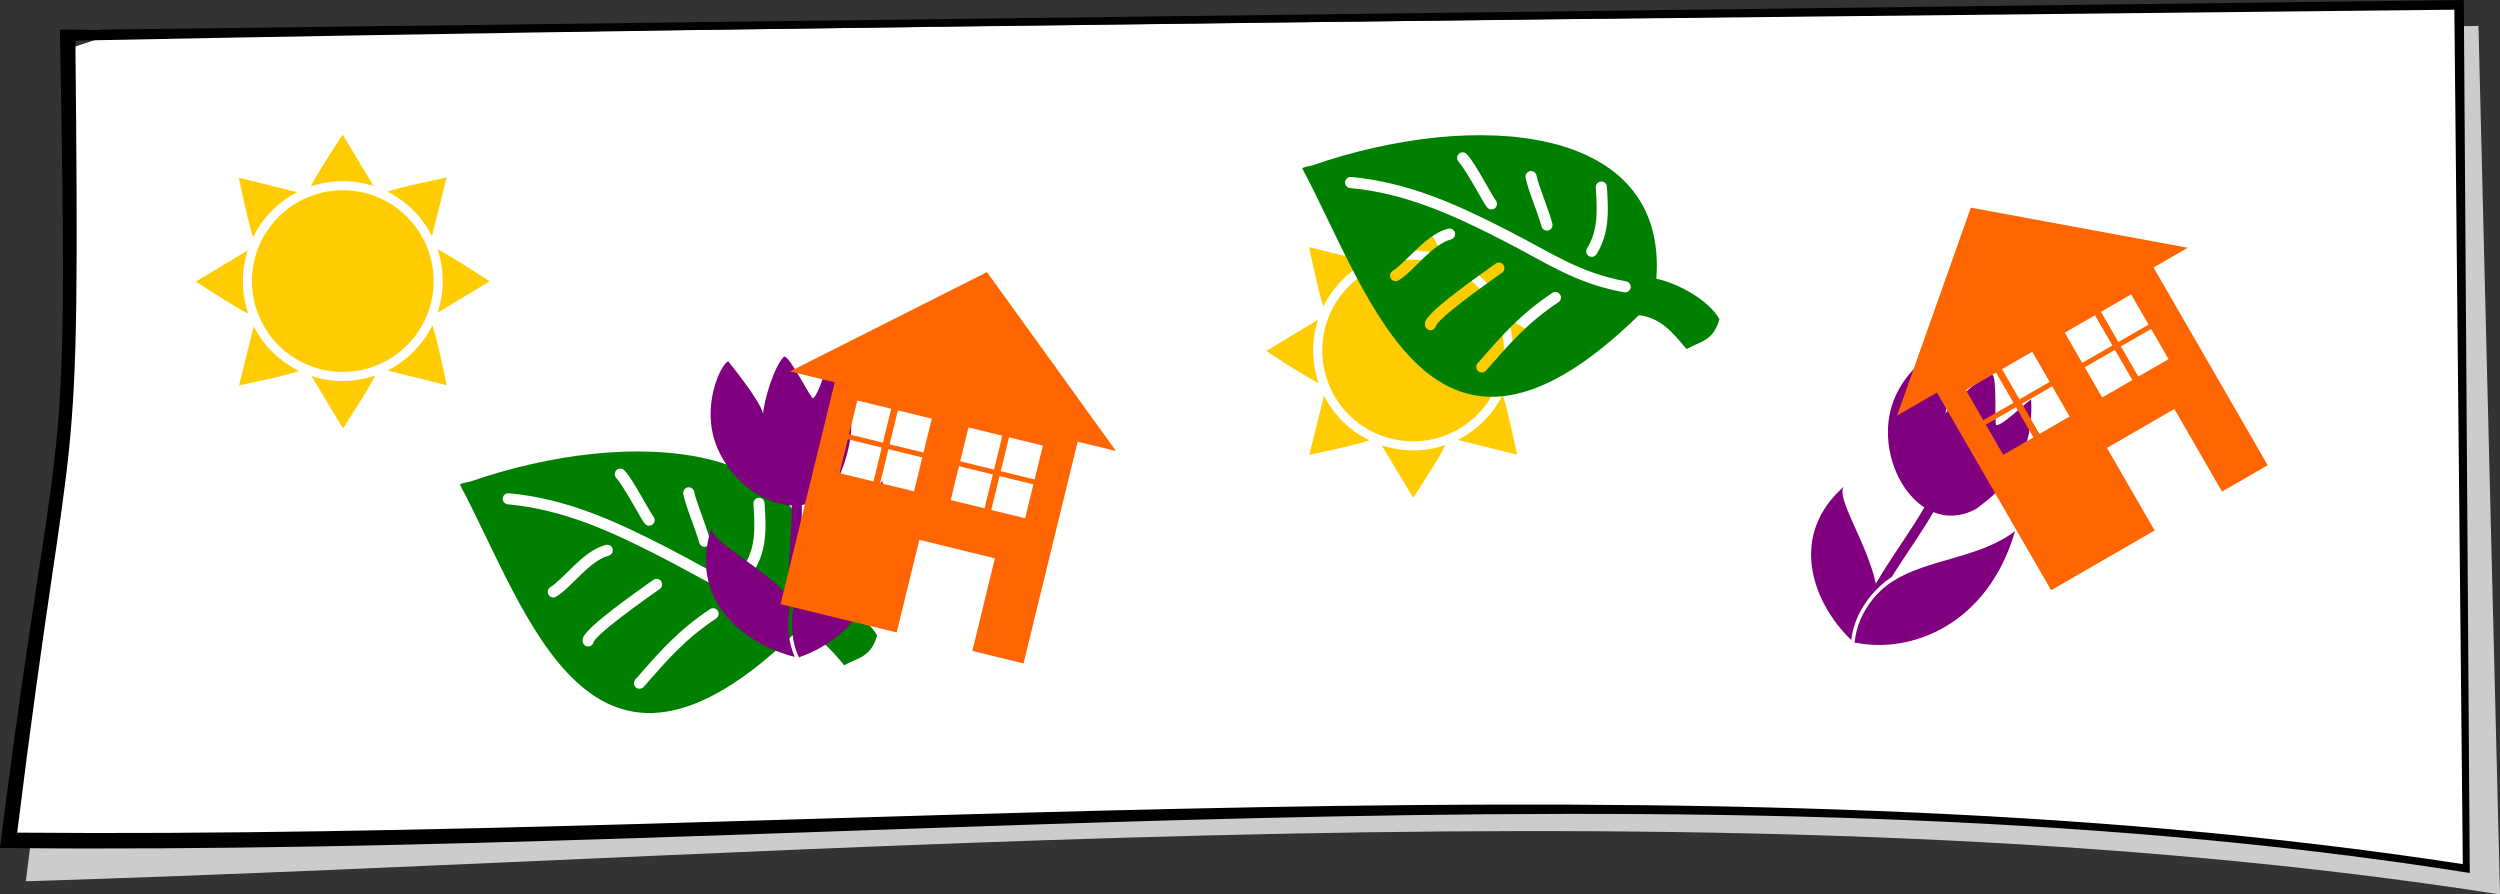 <?xml version="1.0" encoding="UTF-8" standalone="no"?>
<svg
   xmlns:dc="http://purl.org/dc/elements/1.1/"
   xmlns:cc="http://creativecommons.org/ns#"
   xmlns:rdf="http://www.w3.org/1999/02/22-rdf-syntax-ns#"
   xmlns:svg="http://www.w3.org/2000/svg"
   xmlns="http://www.w3.org/2000/svg"
   xmlns:sodipodi="http://sodipodi.sourceforge.net/DTD/sodipodi-0.dtd"
   xmlns:inkscape="http://www.inkscape.org/namespaces/inkscape"
   width="189.326mm"
   height="67.735mm"
   viewBox="0 0 189.326 67.735"
   version="1.1"
   id="svg8"
   inkscape:version="1.0 (4035a4fb49, 2020-05-01)"
   sodipodi:docname="2021-HU-05c-taskbody.svg">
  <rect x="0" y="0" width="189.326" height="67.735" fill="#333333" stroke="none"/>
  <defs
     id="defs2" />
  <sodipodi:namedview
     id="base"
     pagecolor="#ffffff"
     bordercolor="#666666"
     borderopacity="1.0"
     inkscape:pageopacity="0.0"
     inkscape:pageshadow="2"
     inkscape:zoom="0.35"
     inkscape:cx="400"
     inkscape:cy="560"
     inkscape:document-units="mm"
     inkscape:current-layer="g1519"
     inkscape:document-rotation="0"
     showgrid="false"
     inkscape:snap-global="false"
     fit-margin-top="0"
     fit-margin-left="0"
     fit-margin-right="0"
     fit-margin-bottom="0" />
  <g
     inkscape:label="Ebene 1"
     inkscape:groupmode="layer"
     id="layer1"
     transform="translate(-15.681,-74.573)">
    <g
       id="g1150"
       transform="matrix(0.724,0,0,0.724,-6.563,89.405)" />
    <g
       transform="matrix(0.627,-0.362,0.362,0.627,97.322,176.535)"
       id="g1150-6" />
    <g
       id="g1396">
      <g
         id="g1519">
        <path
           style="fill:#cccccc;stroke:none;stroke-width:1.165;stroke-linecap:round;stroke-linejoin:miter;stroke-miterlimit:4;stroke-dasharray:none;stroke-opacity:1"
           d="m 25.176,78.77 178.2,-2.233 1.631,65.771 c -57.712,-9.032 -125.717,-2.888 -187.372,-0.997 4.338,-34.603 5.243,-24.685 4.861,-61.648 z"
           id="path835-6"
           sodipodi:nodetypes="cccccc" />
        <g
           transform="translate(-0.632,-0.316)"
           style="opacity:1"
           id="g1113">
          <path
             sodipodi:nodetypes="cccccc"
             id="path1115"
             d="m 24.117,77.711 178.2,-2.233 0.726,65.035 c -57.712,-9.032 -124.141,-1.386 -186.072,-1.982 4.338,-34.603 4.849,-22.964 4.466,-59.927 z"
             style="color:#000000;font-style:normal;font-variant:normal;font-weight:normal;font-stretch:normal;font-size:medium;line-height:normal;font-family:sans-serif;font-variant-ligatures:normal;font-variant-position:normal;font-variant-caps:normal;font-variant-numeric:normal;font-variant-alternates:normal;font-variant-east-asian:normal;font-feature-settings:normal;font-variation-settings:normal;text-indent:0;text-align:start;text-decoration:none;text-decoration-line:none;text-decoration-style:solid;text-decoration-color:#000000;letter-spacing:normal;word-spacing:normal;text-transform:none;writing-mode:lr-tb;direction:ltr;text-orientation:mixed;dominant-baseline:auto;baseline-shift:baseline;text-anchor:start;white-space:normal;shape-padding:0;shape-margin:0;inline-size:0;clip-rule:nonzero;display:inline;overflow:visible;visibility:visible;isolation:auto;mix-blend-mode:normal;color-interpolation:sRGB;color-interpolation-filters:linearRGB;solid-color:#000000;solid-opacity:1;vector-effect:none;fill:#ffffff;fill-opacity:1;fill-rule:nonzero;stroke:none;stroke-width:1.165;stroke-linecap:round;stroke-linejoin:miter;stroke-miterlimit:4;stroke-dasharray:none;stroke-dashoffset:0;stroke-opacity:1;color-rendering:auto;image-rendering:auto;shape-rendering:auto;text-rendering:auto;enable-background:accumulate;stop-color:#000000;stop-opacity:1" />
          <path
             sodipodi:nodetypes="cccccccccccccccc"
             id="path1117"
             d="m 202.898,74.889 -178.879,2.242 -0.086,0.027 -3.082,-0.031 0.004,0.426 c 0.703,36.633 -0.066,26.283 -4.463,60.906 l -0.08,0.648 0.654,0.006 c 61.984,0.596 128.113,-7.234 185.707,1.779 l 0.676,0.107 z m -0.715,0.733 0.639,64.708 c -57.476,-8.857 -123.749,-1.851 -185.208,-2.385 4.252,-34.32 4.78,-23.385 4.408,-59.98 60.07,-1.191 120.306,-1.673 180.161,-2.343 z"
             style="color:#000000;font-style:normal;font-variant:normal;font-weight:normal;font-stretch:normal;font-size:medium;line-height:normal;font-family:sans-serif;font-variant-ligatures:normal;font-variant-position:normal;font-variant-caps:normal;font-variant-numeric:normal;font-variant-alternates:normal;font-variant-east-asian:normal;font-feature-settings:normal;font-variation-settings:normal;text-indent:0;text-align:start;text-decoration:none;text-decoration-line:none;text-decoration-style:solid;text-decoration-color:#000000;letter-spacing:normal;word-spacing:normal;text-transform:none;writing-mode:lr-tb;direction:ltr;text-orientation:mixed;dominant-baseline:auto;baseline-shift:baseline;text-anchor:start;white-space:normal;shape-padding:0;shape-margin:0;inline-size:0;clip-rule:nonzero;display:inline;overflow:visible;visibility:visible;isolation:auto;mix-blend-mode:normal;color-interpolation:sRGB;color-interpolation-filters:linearRGB;solid-color:#000000;solid-opacity:1;vector-effect:none;fill:#000000;fill-opacity:1;fill-rule:nonzero;stroke:none;stroke-width:1.165;stroke-linecap:round;stroke-linejoin:miter;stroke-miterlimit:4;stroke-dasharray:none;stroke-dashoffset:0;stroke-opacity:1;color-rendering:auto;image-rendering:auto;shape-rendering:auto;text-rendering:auto;enable-background:accumulate;stop-color:#000000;stop-opacity:1" />
        </g>
        <path
           id="path861-77"
           style="opacity:0.995;fill:#ffcc00;stroke:none;stroke-width:0.118;paint-order:markers fill stroke;stop-color:#000000"
           d="m 41.63,84.764 c 0,0 -2.047,3.123 -2.408,3.927 a 7.566,7.566 0 0 1 2.417,-0.397 7.566,7.566 0 0 1 2.339,0.371 z m 7.869,3.251 c 0,0 -3.661,0.762 -4.481,1.075 a 7.566,7.566 0 0 1 3.378,3.365 z m -15.732,0.014 c 0,0 0.772,3.709 1.081,4.497 a 7.566,7.566 0 0 1 3.341,-3.399 z m 7.846,0.953 a 6.878,6.878 0 0 0 -6.85,6.878 6.878,6.878 0 0 0 6.878,6.878 6.878,6.878 0 0 0 6.878,-6.878 6.878,6.878 0 0 0 -6.878,-6.878 6.878,6.878 0 0 0 -0.027,0 z m 7.203,4.479 a 7.566,7.566 0 0 1 0.391,2.399 7.566,7.566 0 0 1 -0.39,2.396 l 3.949,-2.377 c 0,0 -3.18,-2.084 -3.95,-2.417 z m -14.375,0.073 -3.925,2.363 c 0,0 3.242,2.125 3.973,2.428 a 7.566,7.566 0 0 1 -0.413,-2.466 7.566,7.566 0 0 1 0.366,-2.325 z m 13.98,5.683 a 7.566,7.566 0 0 1 -3.404,3.413 l 4.497,1.117 c 0,0 -0.792,-3.807 -1.093,-4.53 z m -13.527,0.065 -1.113,4.479 c 0,0 3.86,-0.803 4.547,-1.1 a 7.566,7.566 0 0 1 -3.434,-3.379 z m 9.195,3.736 a 7.566,7.566 0 0 1 -2.448,0.407 7.566,7.566 0 0 1 -2.382,-0.384 l 2.392,3.972 c 0,0 2.164,-3.301 2.438,-3.994 z" />
        <path
           d="m 122.684,90.02 c 0,0 -2.047,3.123 -2.408,3.927 a 7.566,7.566 0 0 1 2.417,-0.397 7.566,7.566 0 0 1 2.339,0.371 z m 7.869,3.251 c 0,0 -3.661,0.762 -4.481,1.075 a 7.566,7.566 0 0 1 3.378,3.365 z m -15.732,0.014 c 0,0 0.772,3.709 1.081,4.497 a 7.566,7.566 0 0 1 3.341,-3.399 z m 7.846,0.953 a 6.878,6.878 0 0 0 -6.85,6.878 6.878,6.878 0 0 0 6.878,6.878 6.878,6.878 0 0 0 6.878,-6.878 6.878,6.878 0 0 0 -6.878,-6.878 6.878,6.878 0 0 0 -0.027,0 z m 7.203,4.479 a 7.566,7.566 0 0 1 0.391,2.399 7.566,7.566 0 0 1 -0.39,2.396 l 3.949,-2.377 c 0,0 -3.18,-2.084 -3.95,-2.417 z m -14.375,0.073 -3.925,2.363 c 0,0 3.242,2.125 3.973,2.428 a 7.566,7.566 0 0 1 -0.413,-2.466 7.566,7.566 0 0 1 0.366,-2.325 z m 13.98,5.683 a 7.566,7.566 0 0 1 -3.404,3.413 l 4.497,1.117 c 0,0 -0.792,-3.807 -1.093,-4.53 z m -13.527,0.065 -1.113,4.479 c 0,0 3.86,-0.803 4.547,-1.1 a 7.566,7.566 0 0 1 -3.434,-3.379 z m 9.195,3.736 a 7.566,7.566 0 0 1 -2.448,0.407 7.566,7.566 0 0 1 -2.382,-0.384 l 2.392,3.972 c 0,0 2.164,-3.301 2.438,-3.994 z"
           style="opacity:0.995;fill:#ffcc00;stroke:none;stroke-width:0.118;paint-order:markers fill stroke;stop-color:#000000"
           id="path861-77-8" />
        <g
           transform="matrix(0.513,0,0,0.513,-1.554,103.872)"
           id="g974" />
        <path
           id="path1090-6"
           style="fill:#008000;stroke:none;stroke-width:0.192px;stroke-linecap:butt;stroke-linejoin:miter;stroke-opacity:1"
           d="m 50.508,111.267 c 5.226,9.824 9.866,26.366 25.493,11.129 1.658,0.181 2.571,1.318 3.614,2.563 0.99,-0.581 2.02,-0.563 2.491,-2.269 -0.831,-1.454 -3.146,-2.718 -4.781,-3.061 0.889,-11.758 -13.735,-12.841 -26.011,-8.593 -0.269,0.077 -0.565,0.091 -0.807,0.231 z m 3.453,0.715 c 0.076,-0.045 0.165,-0.064 0.253,-0.056 4.419,0.402 8.195,2.178 11.761,3.997 3.566,1.819 5.491,3.251 9.063,3.907 0.23,0.042 0.382,0.262 0.339,0.491 -0.043,0.229 -0.262,0.38 -0.491,0.338 -3.757,-0.69 -5.746,-2.174 -9.294,-3.985 -3.548,-1.81 -7.218,-3.523 -11.456,-3.909 -0.232,-0.021 -0.403,-0.226 -0.382,-0.458 0.012,-0.13 0.083,-0.247 0.193,-0.317 0.005,-0.003 0.009,-0.006 0.014,-0.008 z m 8.495,-1.871 c 0.17,-0.093 0.38,-0.058 0.512,0.083 0.393,0.422 0.84,1.193 1.272,1.94 0.216,0.374 0.421,0.734 0.588,1.021 0.166,0.287 0.319,0.523 0.333,0.539 0.149,0.18 0.123,0.446 -0.057,0.594 -0.18,0.148 -0.445,0.122 -0.593,-0.058 -0.13,-0.158 -0.242,-0.358 -0.412,-0.652 -0.17,-0.293 -0.374,-0.654 -0.588,-1.023 -0.427,-0.738 -0.925,-1.534 -1.161,-1.788 -0.158,-0.17 -0.149,-0.437 0.022,-0.596 0.026,-0.024 0.054,-0.045 0.085,-0.062 z m 5.173,1.42 c 0.04,-0.023 0.084,-0.04 0.129,-0.048 0.228,-0.045 0.45,0.103 0.495,0.331 0.156,0.796 0.828,2.311 1.197,3.637 0.063,0.225 -0.069,0.458 -0.294,0.52 -0.225,0.062 -0.458,-0.07 -0.52,-0.294 -0.341,-1.225 -1.011,-2.683 -1.211,-3.701 -0.034,-0.177 0.047,-0.356 0.203,-0.446 z m -7.062,4.743 c 0.312,-0.189 0.641,-0.342 0.994,-0.433 0.225,-0.059 0.456,0.077 0.514,0.302 0.059,0.225 -0.077,0.456 -0.302,0.514 -0.67,0.174 -1.378,0.74 -2.046,1.377 -0.668,0.637 -1.277,1.329 -1.926,1.723 -0.199,0.12 -0.457,0.057 -0.578,-0.141 -0.121,-0.199 -0.057,-0.459 0.142,-0.58 0.453,-0.275 1.083,-0.947 1.78,-1.612 0.348,-0.332 0.718,-0.667 1.118,-0.949 0.1,-0.07 0.202,-0.138 0.306,-0.201 z m 12.37,-3.943 c 0.007,-0.004 0.014,-0.008 0.021,-0.012 0.054,-0.029 0.115,-0.046 0.177,-0.05 0.233,-0.015 0.433,0.162 0.447,0.395 0.1,1.664 0.25,3.441 -0.787,5.113 -0.123,0.197 -0.382,0.258 -0.58,0.136 -0.198,-0.123 -0.259,-0.383 -0.136,-0.581 0.876,-1.413 0.761,-2.941 0.661,-4.617 -0.01,-0.155 0.067,-0.302 0.198,-0.384 z m -7.753,6.138 c 0.007,-0.004 0.014,-0.008 0.021,-0.012 0.186,-0.098 0.416,-0.043 0.539,0.128 0.136,0.19 0.092,0.453 -0.098,0.589 -0.498,0.356 -1.784,1.257 -2.945,2.148 -0.58,0.446 -1.129,0.889 -1.52,1.25 -0.196,0.18 -0.352,0.342 -0.447,0.459 -0.095,0.117 -0.09,0.22 -0.09,0.08 -2.9e-4,0.233 -0.189,0.421 -0.421,0.421 -0.233,1.2e-4 -0.422,-0.189 -0.422,-0.423 5.8e-4,-0.306 0.138,-0.438 0.277,-0.609 0.139,-0.171 0.318,-0.352 0.531,-0.548 0.426,-0.393 0.987,-0.846 1.578,-1.299 1.182,-0.907 2.485,-1.817 2.969,-2.163 0.009,-0.007 0.018,-0.013 0.028,-0.019 z m 4.277,2.227 c 0.193,-0.117 0.445,-0.061 0.57,0.128 0.129,0.194 0.077,0.456 -0.117,0.585 -2.362,1.572 -3.699,3.139 -5.487,5.179 -0.154,0.176 -0.421,0.194 -0.596,0.039 -0.175,-0.154 -0.192,-0.42 -0.038,-0.595 1.784,-2.036 3.197,-3.692 5.653,-5.326 0.005,-0.004 0.01,-0.007 0.015,-0.01 z"
           sodipodi:nodetypes="cccccccccscccsccccccsscccsscccccccccccscccscccssscccccccccccccssscccsssccccccccsccscc" />
        <path
           sodipodi:nodetypes="cccccccccscccsccccccsscccsscccccccccccscccscccssscccccccccccccssscccsssccccccccsccscc"
           d="m 114.298,87.317 c 5.226,9.824 9.866,26.366 25.493,11.129 1.658,0.182 2.571,1.318 3.614,2.563 0.99,-0.581 2.02,-0.563 2.491,-2.269 -0.831,-1.454 -3.146,-2.718 -4.781,-3.061 0.889,-11.758 -13.735,-12.841 -26.011,-8.593 -0.269,0.077 -0.565,0.091 -0.807,0.231 z m 3.453,0.715 c 0.076,-0.045 0.165,-0.064 0.253,-0.056 4.419,0.402 8.195,2.178 11.761,3.997 3.566,1.819 5.491,3.251 9.063,3.907 0.23,0.042 0.382,0.262 0.339,0.491 -0.043,0.229 -0.262,0.38 -0.491,0.338 -3.757,-0.69 -5.746,-2.174 -9.294,-3.985 -3.548,-1.81 -7.218,-3.523 -11.456,-3.909 -0.232,-0.021 -0.403,-0.226 -0.382,-0.458 0.012,-0.13 0.083,-0.247 0.193,-0.317 0.005,-0.003 0.009,-0.006 0.014,-0.008 z m 8.495,-1.871 c 0.17,-0.093 0.38,-0.058 0.512,0.083 0.393,0.422 0.84,1.193 1.272,1.94 0.216,0.374 0.421,0.734 0.588,1.021 0.166,0.287 0.319,0.523 0.333,0.539 0.149,0.18 0.123,0.446 -0.057,0.594 -0.18,0.148 -0.445,0.122 -0.593,-0.058 -0.13,-0.158 -0.242,-0.358 -0.412,-0.652 -0.17,-0.293 -0.374,-0.654 -0.588,-1.023 -0.427,-0.738 -0.925,-1.534 -1.161,-1.788 -0.158,-0.17 -0.149,-0.437 0.022,-0.596 0.026,-0.024 0.054,-0.045 0.085,-0.062 z m 5.173,1.42 c 0.04,-0.023 0.084,-0.039 0.129,-0.048 0.228,-0.045 0.45,0.103 0.495,0.331 0.156,0.796 0.828,2.311 1.197,3.637 0.063,0.225 -0.069,0.458 -0.294,0.52 -0.225,0.062 -0.458,-0.07 -0.52,-0.294 -0.341,-1.225 -1.011,-2.683 -1.211,-3.701 -0.034,-0.177 0.047,-0.356 0.203,-0.446 z m -7.062,4.743 c 0.312,-0.189 0.641,-0.342 0.994,-0.433 0.225,-0.059 0.456,0.077 0.514,0.302 0.059,0.225 -0.077,0.456 -0.302,0.514 -0.67,0.174 -1.378,0.74 -2.046,1.377 -0.668,0.637 -1.277,1.329 -1.926,1.723 -0.199,0.12 -0.457,0.057 -0.578,-0.141 -0.121,-0.199 -0.057,-0.459 0.142,-0.58 0.453,-0.275 1.083,-0.947 1.78,-1.612 0.348,-0.332 0.718,-0.667 1.118,-0.949 0.1,-0.071 0.202,-0.138 0.306,-0.201 z m 12.37,-3.943 c 0.007,-0.004 0.014,-0.008 0.021,-0.012 0.054,-0.029 0.115,-0.046 0.177,-0.05 0.233,-0.014 0.433,0.162 0.447,0.395 0.1,1.664 0.25,3.441 -0.787,5.113 -0.123,0.197 -0.382,0.258 -0.58,0.136 -0.198,-0.123 -0.259,-0.383 -0.136,-0.581 0.876,-1.413 0.761,-2.941 0.661,-4.617 -0.01,-0.155 0.067,-0.302 0.198,-0.384 z m -7.753,6.138 c 0.007,-0.004 0.014,-0.008 0.021,-0.012 0.186,-0.098 0.416,-0.043 0.539,0.128 0.136,0.19 0.092,0.453 -0.098,0.589 -0.498,0.356 -1.784,1.257 -2.945,2.148 -0.58,0.446 -1.129,0.889 -1.52,1.25 -0.196,0.18 -0.352,0.342 -0.447,0.459 -0.095,0.117 -0.09,0.22 -0.09,0.079 -2.9e-4,0.233 -0.189,0.421 -0.421,0.421 -0.233,1.23e-4 -0.422,-0.189 -0.422,-0.423 5.8e-4,-0.306 0.138,-0.438 0.277,-0.609 0.139,-0.171 0.318,-0.352 0.531,-0.548 0.426,-0.393 0.987,-0.846 1.578,-1.299 1.182,-0.907 2.485,-1.817 2.969,-2.163 0.009,-0.006 0.018,-0.013 0.028,-0.019 z m 4.277,2.227 c 0.193,-0.117 0.445,-0.061 0.57,0.128 0.129,0.194 0.077,0.456 -0.117,0.585 -2.362,1.572 -3.699,3.139 -5.487,5.179 -0.154,0.176 -0.421,0.194 -0.596,0.039 -0.175,-0.154 -0.192,-0.42 -0.038,-0.595 1.784,-2.036 3.197,-3.692 5.653,-5.326 0.005,-0.004 0.01,-0.006 0.015,-0.01 z"
           style="fill:#008000;stroke:none;stroke-width:0.192px;stroke-linecap:butt;stroke-linejoin:miter;stroke-opacity:1"
           id="path1090-6-2" />
        <path
           sodipodi:nodetypes="ccccccscccscsccccsccccccccc"
           d="m 75.065,101.58 c -0.013,0.003 -0.025,0.01 -0.035,0.02 -0.794,0.851 -1.496,3.38 -1.565,4.305 -0.15,-0.912 -2.642,-3.979 -2.642,-3.979 -0.653,0.392 -1.762,3.048 -1.151,5.553 0.698,2.931 3.452,5.24 5.966,5.371 -0.004,1.62 -0.166,3.432 -0.247,5.144 -0.027,0.578 -0.047,1.145 -0.048,1.692 -2.129,-2.366 -6.019,-4.163 -5.757,-5.192 -1.804,5.273 2.175,8.791 6.28,9.825 -0.493,-1.138 -0.593,-2.409 -0.394,-3.619 0.119,-0.726 0.351,-1.428 0.666,-2.073 0.006,-0.197 0.013,-0.396 0.022,-0.597 0.08,-1.699 0.249,-3.528 0.25,-5.212 1.032,-0.143 1.978,-0.705 2.665,-1.805 1.201,-2.648 1.46,-4.916 0.446,-7.441 -0.307,-0.755 -0.665,-1.415 -0.968,-1.842 -0.278,0.556 -0.896,2.796 -1.304,3 -0.155,0.077 -1.777,-3.247 -2.182,-3.151 z m 7.419,9.385 c -1.29,3.128 -4.645,5.094 -6.12,7.918 -0.294,0.57 -0.505,1.159 -0.623,1.861 -0.201,1.226 -0.081,2.506 0.453,3.631 l 0.134,-0.077 c 4.012,-1.386 7.917,-6.163 6.156,-13.333 z"
           style="fill:#800080;stroke:none;stroke-width:0.109px;stroke-linecap:butt;stroke-linejoin:miter;stroke-opacity:1"
           id="path1190" />
        <path
           id="path1190-3"
           style="fill:#800080;stroke:none;stroke-width:0.109px;stroke-linecap:butt;stroke-linejoin:miter;stroke-opacity:1"
           d="m 166.551,102.953 c -0.013,-0.004 -0.026,-0.004 -0.041,-7e-5 -1.113,0.34 -2.986,2.179 -3.508,2.946 0.326,-0.865 -0.298,-4.767 -0.298,-4.767 -0.762,0.013 -3.05,1.758 -3.773,4.234 -0.861,2.888 0.369,6.264 2.481,7.634 -0.813,1.401 -1.86,2.889 -2.786,4.331 -0.313,0.487 -0.614,0.968 -0.888,1.441 -0.661,-3.114 -3.131,-6.615 -2.39,-7.375 -4.199,3.664 -2.512,8.7 0.526,11.649 0.142,-1.232 0.691,-2.383 1.468,-3.332 0.466,-0.569 1.018,-1.062 1.613,-1.462 0.104,-0.168 0.209,-0.336 0.318,-0.506 0.919,-1.432 1.98,-2.931 2.822,-4.389 0.965,0.392 2.066,0.378 3.21,-0.23 2.364,-1.693 3.723,-3.528 4.107,-6.221 0.112,-0.807 0.132,-1.557 0.082,-2.079 -0.519,0.343 -2.174,1.974 -2.63,1.946 -0.173,-0.01 0.084,-3.701 -0.314,-3.82 z m 1.732,11.838 c -2.681,2.064 -6.57,2.09 -9.259,3.797 -0.54,0.347 -1.017,0.752 -1.47,1.3 -0.787,0.961 -1.323,2.13 -1.423,3.371 l 0.155,4e-5 c 4.168,0.806 9.938,-1.378 11.997,-8.468 z"
           sodipodi:nodetypes="ccccccscccscsccccsccccccccc" />
        <g
           transform="translate(3.325,-9.975)"
           id="g879">
          <path
             sodipodi:nodetypes="cccccccccccccccccccccccccccccccccccccccccccccccccccc"
             d="m 161.607,100.274 -5.584,15.745 3.021,-1.744 8.644,14.972 7.839,-4.526 -3.61,-6.253 5.103,-2.946 3.61,6.253 3.459,-1.997 -8.644,-14.972 2.59,-1.495 z m 7.116,9.468 2.285,-1.32 1.32,2.286 -2.285,1.32 z m 2.739,-1.581 2.285,-1.319 1.32,2.286 -2.285,1.319 z m -10.23,5.924 2.285,-1.32 1.32,2.285 -2.285,1.32 z m 2.739,-1.581 2.285,-1.32 1.32,2.285 -2.285,1.319 z m 6.264,-0.142 2.285,-1.319 1.32,2.286 -2.285,1.32 z m 2.739,-1.581 2.285,-1.32 1.32,2.286 -2.285,1.319 z m -10.23,5.924 2.285,-1.32 1.32,2.286 -2.285,1.32 z m 2.739,-1.581 2.285,-1.32 1.32,2.286 -2.285,1.32 z"
             style="opacity:0.995;fill:#ff6600;stroke:none;stroke-width:1.472;stroke-linecap:round;stroke-miterlimit:4;stroke-dasharray:none;paint-order:markers fill stroke;stop-color:#000000"
             id="rect1271" />
          <path
             id="rect1271-2"
             style="opacity:0.995;fill:#ff6600;stroke:none;stroke-width:1.472;stroke-linecap:round;stroke-miterlimit:4;stroke-dasharray:none;paint-order:markers fill stroke;stop-color:#000000"
             d="m 87.099,105.156 -14.918,7.52 3.389,0.827 -4.1,16.795 8.794,2.147 1.712,-7.014 5.725,1.398 -1.712,7.014 3.88,0.947 4.1,-16.795 2.905,0.709 z m -1.401,11.761 2.564,0.626 -0.626,2.564 -2.564,-0.626 z m 3.072,0.75 2.564,0.626 -0.626,2.564 -2.564,-0.626 z m -11.487,-2.789 2.564,0.626 -0.626,2.564 -2.564,-0.626 z m 3.072,0.75 2.564,0.626 -0.626,2.564 -2.564,-0.626 z m 4.625,4.226 2.564,0.626 -0.626,2.565 -2.564,-0.626 z m 3.072,0.75 2.564,0.626 -0.626,2.565 -2.564,-0.626 z m -11.487,-2.789 2.564,0.626 -0.626,2.565 -2.564,-0.626 z m 3.072,0.75 2.564,0.626 -0.626,2.565 -2.564,-0.626 z"
             sodipodi:nodetypes="cccccccccccccccccccccccccccccccccccccccccccccccccccc" />
        </g>
      </g>
    </g>
  </g>
</svg>
